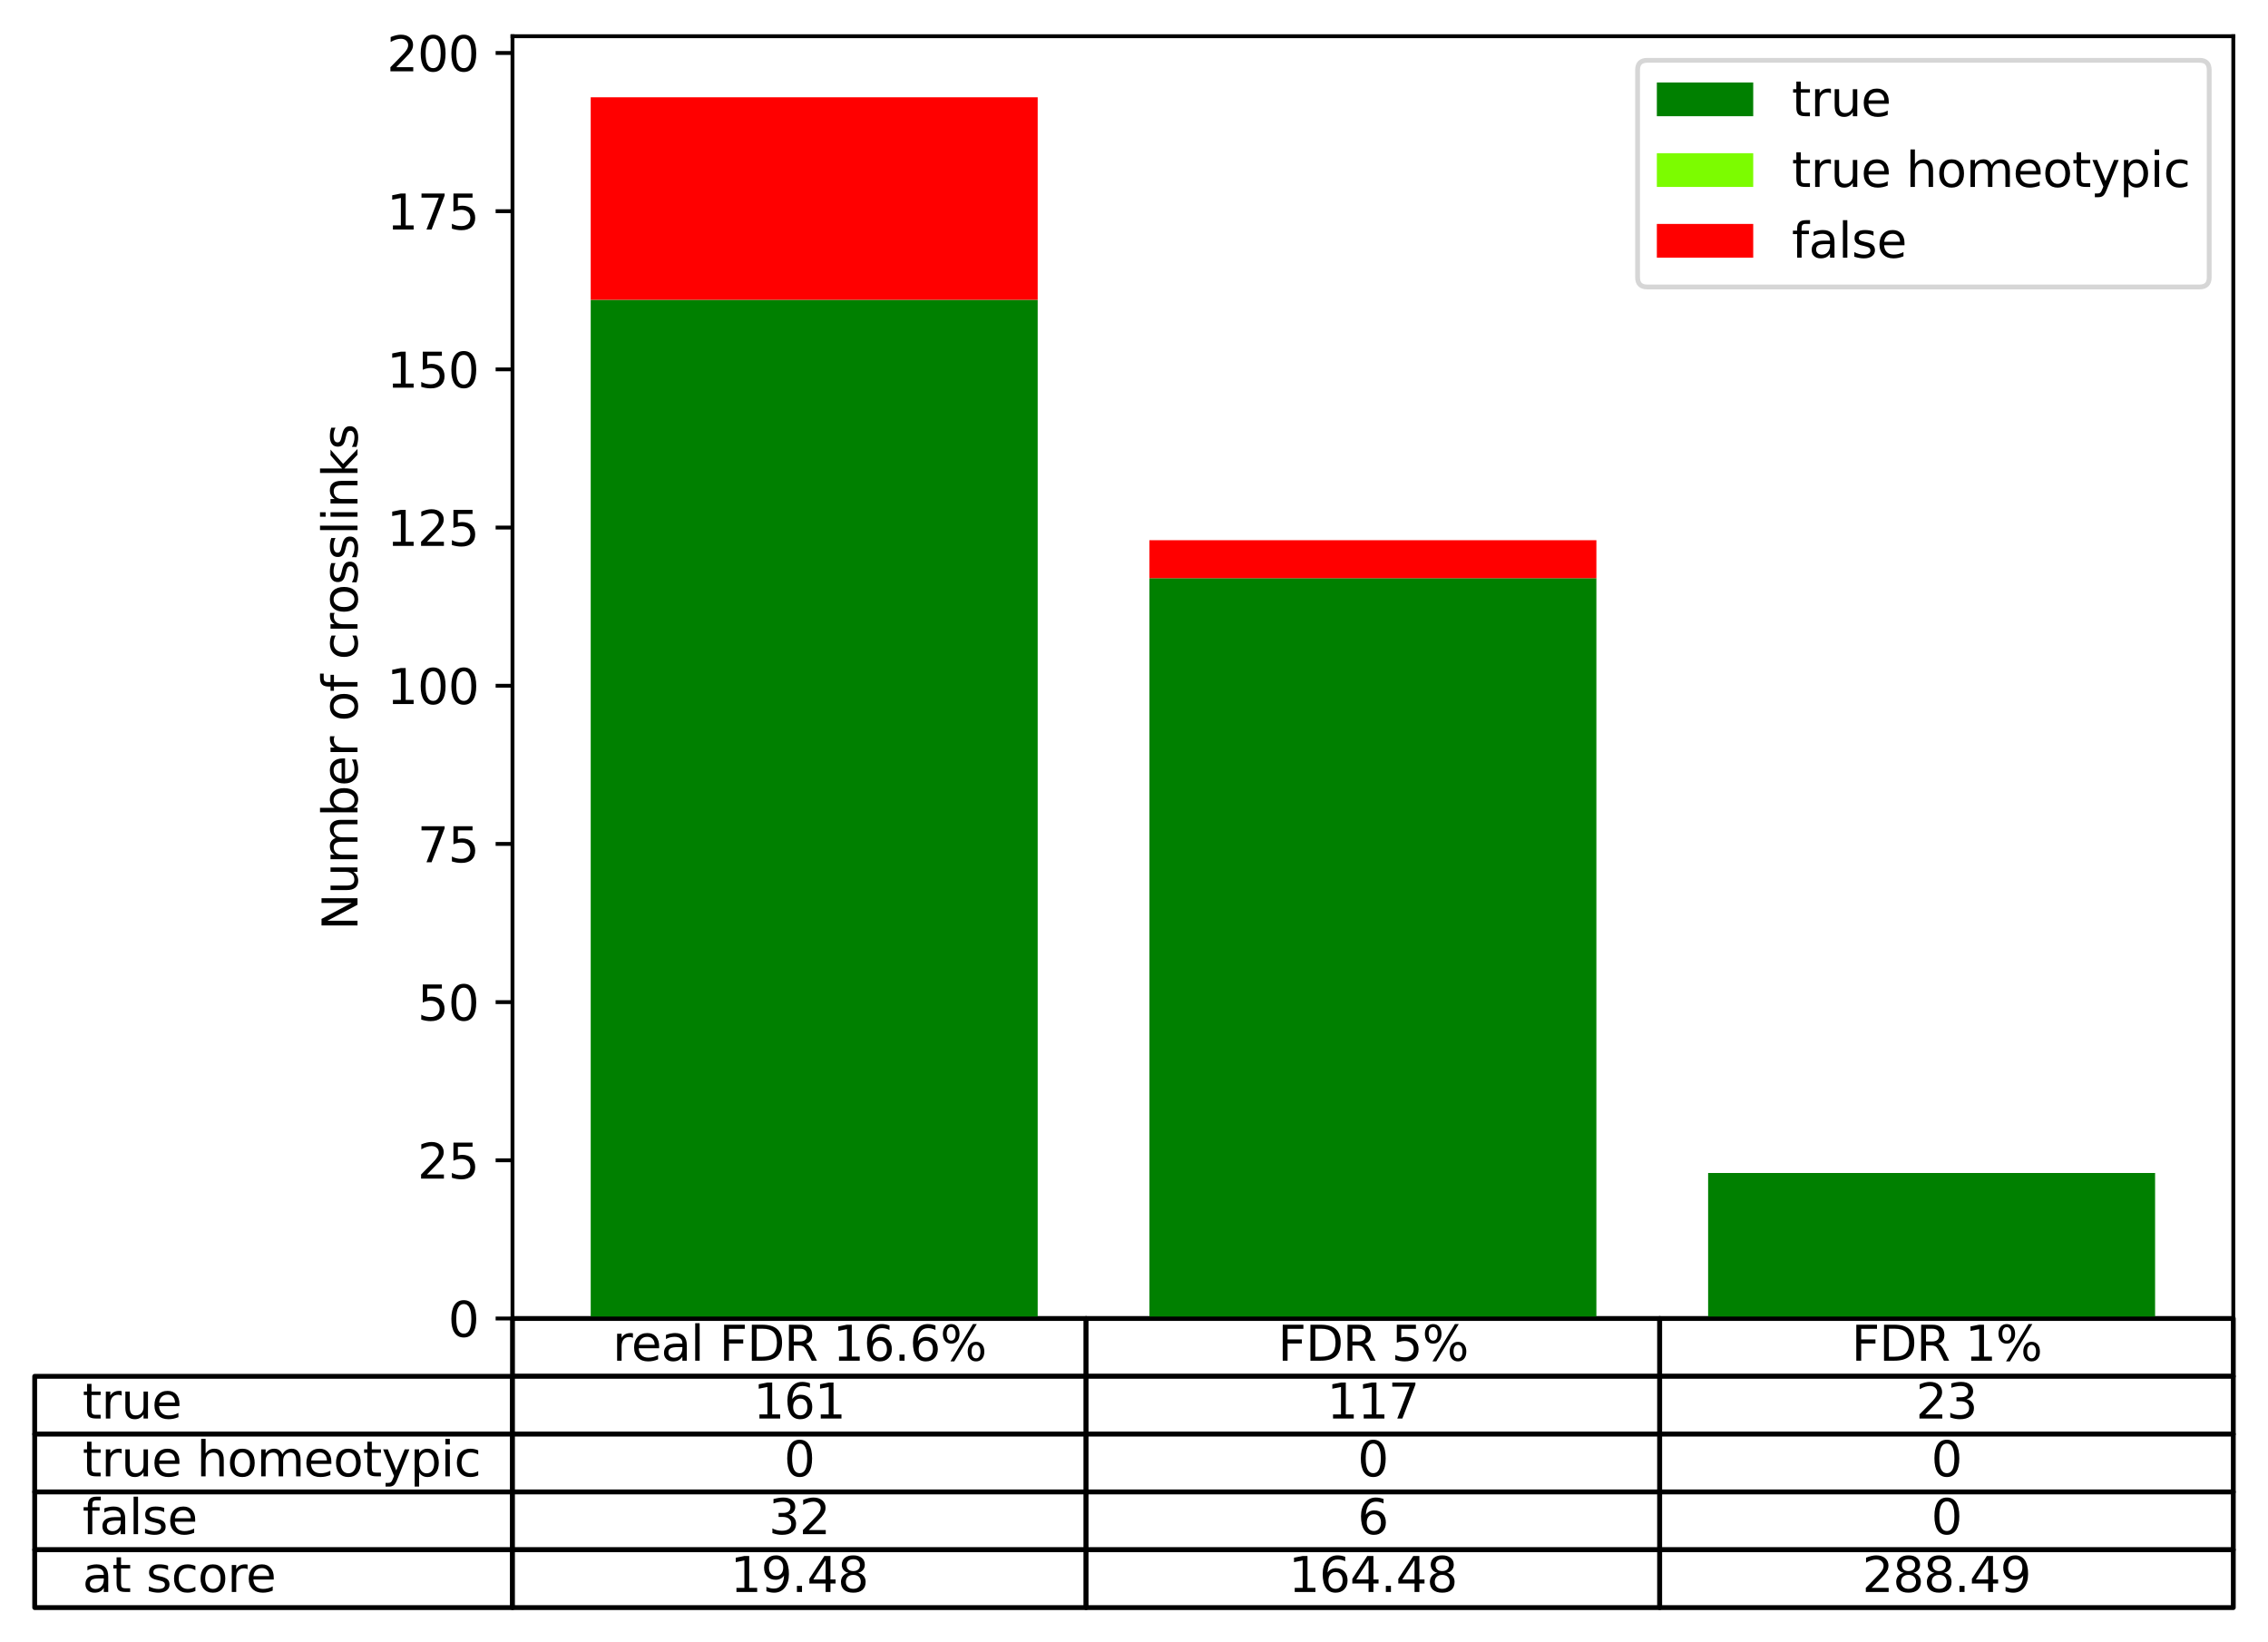 <?xml version="1.0" encoding="utf-8" standalone="no"?>
<!DOCTYPE svg PUBLIC "-//W3C//DTD SVG 1.1//EN"
  "http://www.w3.org/Graphics/SVG/1.1/DTD/svg11.dtd">
<svg xmlns:xlink="http://www.w3.org/1999/xlink" width="470.679pt" height="340.831pt" viewBox="0 0 470.679 340.831" xmlns="http://www.w3.org/2000/svg" version="1.1">
 <defs>
  <style type="text/css">*{stroke-linejoin: round; stroke-linecap: butt}</style>
 </defs>
 <g id="figure_1">
  <g id="patch_1">
   <path d="M 0 340.831 
L 470.679 340.831 
L 470.679 0 
L 0 0 
z
" style="fill: #ffffff"/>
  </g>
  <g id="axes_1">
   <g id="patch_2">
    <path d="M 106.359 273.631 
L 463.479 273.631 
L 463.479 7.519 
L 106.359 7.519 
z
" style="fill: #ffffff"/>
   </g>
   <g id="table_1">
    <g id="patch_3">
     <path d="M 106.359 285.631 
L 225.399 285.631 
L 225.399 273.631 
L 106.359 273.631 
z
" style="fill: #ffffff; stroke: #000000; stroke-linejoin: miter"/>
    </g>
    <g id="text_1">
     <!-- real FDR 16.6% -->
     <g transform="translate(127.145 282.391)scale(0.1 -0.1)">
      <defs>
       <path id="DejaVuSans-72" d="M 2631 2963 
Q 2534 3019 2420 3045 
Q 2306 3072 2169 3072 
Q 1681 3072 1420 2755 
Q 1159 2438 1159 1844 
L 1159 0 
L 581 0 
L 581 3500 
L 1159 3500 
L 1159 2956 
Q 1341 3275 1631 3429 
Q 1922 3584 2338 3584 
Q 2397 3584 2469 3576 
Q 2541 3569 2628 3553 
L 2631 2963 
z
" transform="scale(0.016)"/>
       <path id="DejaVuSans-65" d="M 3597 1894 
L 3597 1613 
L 953 1613 
Q 991 1019 1311 708 
Q 1631 397 2203 397 
Q 2534 397 2845 478 
Q 3156 559 3463 722 
L 3463 178 
Q 3153 47 2828 -22 
Q 2503 -91 2169 -91 
Q 1331 -91 842 396 
Q 353 884 353 1716 
Q 353 2575 817 3079 
Q 1281 3584 2069 3584 
Q 2775 3584 3186 3129 
Q 3597 2675 3597 1894 
z
M 3022 2063 
Q 3016 2534 2758 2815 
Q 2500 3097 2075 3097 
Q 1594 3097 1305 2825 
Q 1016 2553 972 2059 
L 3022 2063 
z
" transform="scale(0.016)"/>
       <path id="DejaVuSans-61" d="M 2194 1759 
Q 1497 1759 1228 1600 
Q 959 1441 959 1056 
Q 959 750 1161 570 
Q 1363 391 1709 391 
Q 2188 391 2477 730 
Q 2766 1069 2766 1631 
L 2766 1759 
L 2194 1759 
z
M 3341 1997 
L 3341 0 
L 2766 0 
L 2766 531 
Q 2569 213 2275 61 
Q 1981 -91 1556 -91 
Q 1019 -91 701 211 
Q 384 513 384 1019 
Q 384 1609 779 1909 
Q 1175 2209 1959 2209 
L 2766 2209 
L 2766 2266 
Q 2766 2663 2505 2880 
Q 2244 3097 1772 3097 
Q 1472 3097 1187 3025 
Q 903 2953 641 2809 
L 641 3341 
Q 956 3463 1253 3523 
Q 1550 3584 1831 3584 
Q 2591 3584 2966 3190 
Q 3341 2797 3341 1997 
z
" transform="scale(0.016)"/>
       <path id="DejaVuSans-6c" d="M 603 4863 
L 1178 4863 
L 1178 0 
L 603 0 
L 603 4863 
z
" transform="scale(0.016)"/>
       <path id="DejaVuSans-20" transform="scale(0.016)"/>
       <path id="DejaVuSans-46" d="M 628 4666 
L 3309 4666 
L 3309 4134 
L 1259 4134 
L 1259 2759 
L 3109 2759 
L 3109 2228 
L 1259 2228 
L 1259 0 
L 628 0 
L 628 4666 
z
" transform="scale(0.016)"/>
       <path id="DejaVuSans-44" d="M 1259 4147 
L 1259 519 
L 2022 519 
Q 2988 519 3436 956 
Q 3884 1394 3884 2338 
Q 3884 3275 3436 3711 
Q 2988 4147 2022 4147 
L 1259 4147 
z
M 628 4666 
L 1925 4666 
Q 3281 4666 3915 4102 
Q 4550 3538 4550 2338 
Q 4550 1131 3912 565 
Q 3275 0 1925 0 
L 628 0 
L 628 4666 
z
" transform="scale(0.016)"/>
       <path id="DejaVuSans-52" d="M 2841 2188 
Q 3044 2119 3236 1894 
Q 3428 1669 3622 1275 
L 4263 0 
L 3584 0 
L 2988 1197 
Q 2756 1666 2539 1819 
Q 2322 1972 1947 1972 
L 1259 1972 
L 1259 0 
L 628 0 
L 628 4666 
L 2053 4666 
Q 2853 4666 3247 4331 
Q 3641 3997 3641 3322 
Q 3641 2881 3436 2590 
Q 3231 2300 2841 2188 
z
M 1259 4147 
L 1259 2491 
L 2053 2491 
Q 2509 2491 2742 2702 
Q 2975 2913 2975 3322 
Q 2975 3731 2742 3939 
Q 2509 4147 2053 4147 
L 1259 4147 
z
" transform="scale(0.016)"/>
       <path id="DejaVuSans-31" d="M 794 531 
L 1825 531 
L 1825 4091 
L 703 3866 
L 703 4441 
L 1819 4666 
L 2450 4666 
L 2450 531 
L 3481 531 
L 3481 0 
L 794 0 
L 794 531 
z
" transform="scale(0.016)"/>
       <path id="DejaVuSans-36" d="M 2113 2584 
Q 1688 2584 1439 2293 
Q 1191 2003 1191 1497 
Q 1191 994 1439 701 
Q 1688 409 2113 409 
Q 2538 409 2786 701 
Q 3034 994 3034 1497 
Q 3034 2003 2786 2293 
Q 2538 2584 2113 2584 
z
M 3366 4563 
L 3366 3988 
Q 3128 4100 2886 4159 
Q 2644 4219 2406 4219 
Q 1781 4219 1451 3797 
Q 1122 3375 1075 2522 
Q 1259 2794 1537 2939 
Q 1816 3084 2150 3084 
Q 2853 3084 3261 2657 
Q 3669 2231 3669 1497 
Q 3669 778 3244 343 
Q 2819 -91 2113 -91 
Q 1303 -91 875 529 
Q 447 1150 447 2328 
Q 447 3434 972 4092 
Q 1497 4750 2381 4750 
Q 2619 4750 2861 4703 
Q 3103 4656 3366 4563 
z
" transform="scale(0.016)"/>
       <path id="DejaVuSans-2e" d="M 684 794 
L 1344 794 
L 1344 0 
L 684 0 
L 684 794 
z
" transform="scale(0.016)"/>
       <path id="DejaVuSans-25" d="M 4653 2053 
Q 4381 2053 4226 1822 
Q 4072 1591 4072 1178 
Q 4072 772 4226 539 
Q 4381 306 4653 306 
Q 4919 306 5073 539 
Q 5228 772 5228 1178 
Q 5228 1588 5073 1820 
Q 4919 2053 4653 2053 
z
M 4653 2450 
Q 5147 2450 5437 2106 
Q 5728 1763 5728 1178 
Q 5728 594 5436 251 
Q 5144 -91 4653 -91 
Q 4153 -91 3862 251 
Q 3572 594 3572 1178 
Q 3572 1766 3864 2108 
Q 4156 2450 4653 2450 
z
M 1428 4353 
Q 1159 4353 1004 4120 
Q 850 3888 850 3481 
Q 850 3069 1003 2837 
Q 1156 2606 1428 2606 
Q 1700 2606 1854 2837 
Q 2009 3069 2009 3481 
Q 2009 3884 1853 4118 
Q 1697 4353 1428 4353 
z
M 4250 4750 
L 4750 4750 
L 1831 -91 
L 1331 -91 
L 4250 4750 
z
M 1428 4750 
Q 1922 4750 2215 4408 
Q 2509 4066 2509 3481 
Q 2509 2891 2217 2550 
Q 1925 2209 1428 2209 
Q 931 2209 642 2551 
Q 353 2894 353 3481 
Q 353 4063 643 4406 
Q 934 4750 1428 4750 
z
" transform="scale(0.016)"/>
      </defs>
      <use xlink:href="#DejaVuSans-72"/>
      <use xlink:href="#DejaVuSans-65" x="38.863"/>
      <use xlink:href="#DejaVuSans-61" x="100.387"/>
      <use xlink:href="#DejaVuSans-6c" x="161.666"/>
      <use xlink:href="#DejaVuSans-20" x="189.449"/>
      <use xlink:href="#DejaVuSans-46" x="221.236"/>
      <use xlink:href="#DejaVuSans-44" x="278.756"/>
      <use xlink:href="#DejaVuSans-52" x="355.758"/>
      <use xlink:href="#DejaVuSans-20" x="425.24"/>
      <use xlink:href="#DejaVuSans-31" x="457.027"/>
      <use xlink:href="#DejaVuSans-36" x="520.65"/>
      <use xlink:href="#DejaVuSans-2e" x="584.273"/>
      <use xlink:href="#DejaVuSans-36" x="616.061"/>
      <use xlink:href="#DejaVuSans-25" x="679.684"/>
     </g>
    </g>
    <g id="patch_4">
     <path d="M 225.399 285.631 
L 344.439 285.631 
L 344.439 273.631 
L 225.399 273.631 
z
" style="fill: #ffffff; stroke: #000000; stroke-linejoin: miter"/>
    </g>
    <g id="text_2">
     <!-- FDR 5% -->
     <g transform="translate(265.198 282.391)scale(0.1 -0.1)">
      <defs>
       <path id="DejaVuSans-35" d="M 691 4666 
L 3169 4666 
L 3169 4134 
L 1269 4134 
L 1269 2991 
Q 1406 3038 1543 3061 
Q 1681 3084 1819 3084 
Q 2600 3084 3056 2656 
Q 3513 2228 3513 1497 
Q 3513 744 3044 326 
Q 2575 -91 1722 -91 
Q 1428 -91 1123 -41 
Q 819 9 494 109 
L 494 744 
Q 775 591 1075 516 
Q 1375 441 1709 441 
Q 2250 441 2565 725 
Q 2881 1009 2881 1497 
Q 2881 1984 2565 2268 
Q 2250 2553 1709 2553 
Q 1456 2553 1204 2497 
Q 953 2441 691 2322 
L 691 4666 
z
" transform="scale(0.016)"/>
      </defs>
      <use xlink:href="#DejaVuSans-46"/>
      <use xlink:href="#DejaVuSans-44" x="57.52"/>
      <use xlink:href="#DejaVuSans-52" x="134.521"/>
      <use xlink:href="#DejaVuSans-20" x="204.004"/>
      <use xlink:href="#DejaVuSans-35" x="235.791"/>
      <use xlink:href="#DejaVuSans-25" x="299.414"/>
     </g>
    </g>
    <g id="patch_5">
     <path d="M 344.439 285.631 
L 463.479 285.631 
L 463.479 273.631 
L 344.439 273.631 
z
" style="fill: #ffffff; stroke: #000000; stroke-linejoin: miter"/>
    </g>
    <g id="text_3">
     <!-- FDR 1% -->
     <g transform="translate(384.238 282.391)scale(0.1 -0.1)">
      <use xlink:href="#DejaVuSans-46"/>
      <use xlink:href="#DejaVuSans-44" x="57.52"/>
      <use xlink:href="#DejaVuSans-52" x="134.521"/>
      <use xlink:href="#DejaVuSans-20" x="204.004"/>
      <use xlink:href="#DejaVuSans-31" x="235.791"/>
      <use xlink:href="#DejaVuSans-25" x="299.414"/>
     </g>
    </g>
    <g id="patch_6">
     <path d="M 7.2 297.631 
L 106.359 297.631 
L 106.359 285.631 
L 7.2 285.631 
z
" style="fill: #ffffff; stroke: #000000; stroke-linejoin: miter"/>
    </g>
    <g id="text_4">
     <!-- true -->
     <g transform="translate(17.116 294.391)scale(0.1 -0.1)">
      <defs>
       <path id="DejaVuSans-74" d="M 1172 4494 
L 1172 3500 
L 2356 3500 
L 2356 3053 
L 1172 3053 
L 1172 1153 
Q 1172 725 1289 603 
Q 1406 481 1766 481 
L 2356 481 
L 2356 0 
L 1766 0 
Q 1100 0 847 248 
Q 594 497 594 1153 
L 594 3053 
L 172 3053 
L 172 3500 
L 594 3500 
L 594 4494 
L 1172 4494 
z
" transform="scale(0.016)"/>
       <path id="DejaVuSans-75" d="M 544 1381 
L 544 3500 
L 1119 3500 
L 1119 1403 
Q 1119 906 1312 657 
Q 1506 409 1894 409 
Q 2359 409 2629 706 
Q 2900 1003 2900 1516 
L 2900 3500 
L 3475 3500 
L 3475 0 
L 2900 0 
L 2900 538 
Q 2691 219 2414 64 
Q 2138 -91 1772 -91 
Q 1169 -91 856 284 
Q 544 659 544 1381 
z
M 1991 3584 
L 1991 3584 
z
" transform="scale(0.016)"/>
      </defs>
      <use xlink:href="#DejaVuSans-74"/>
      <use xlink:href="#DejaVuSans-72" x="39.209"/>
      <use xlink:href="#DejaVuSans-75" x="80.322"/>
      <use xlink:href="#DejaVuSans-65" x="143.701"/>
     </g>
    </g>
    <g id="patch_7">
     <path d="M 106.359 297.631 
L 225.399 297.631 
L 225.399 285.631 
L 106.359 285.631 
z
" style="fill: #ffffff; stroke: #000000; stroke-linejoin: miter"/>
    </g>
    <g id="text_5">
     <!-- 161 -->
     <g transform="translate(156.336 294.391)scale(0.1 -0.1)">
      <use xlink:href="#DejaVuSans-31"/>
      <use xlink:href="#DejaVuSans-36" x="63.623"/>
      <use xlink:href="#DejaVuSans-31" x="127.246"/>
     </g>
    </g>
    <g id="patch_8">
     <path d="M 225.399 297.631 
L 344.439 297.631 
L 344.439 285.631 
L 225.399 285.631 
z
" style="fill: #ffffff; stroke: #000000; stroke-linejoin: miter"/>
    </g>
    <g id="text_6">
     <!-- 117 -->
     <g transform="translate(275.376 294.391)scale(0.1 -0.1)">
      <defs>
       <path id="DejaVuSans-37" d="M 525 4666 
L 3525 4666 
L 3525 4397 
L 1831 0 
L 1172 0 
L 2766 4134 
L 525 4134 
L 525 4666 
z
" transform="scale(0.016)"/>
      </defs>
      <use xlink:href="#DejaVuSans-31"/>
      <use xlink:href="#DejaVuSans-31" x="63.623"/>
      <use xlink:href="#DejaVuSans-37" x="127.246"/>
     </g>
    </g>
    <g id="patch_9">
     <path d="M 344.439 297.631 
L 463.479 297.631 
L 463.479 285.631 
L 344.439 285.631 
z
" style="fill: #ffffff; stroke: #000000; stroke-linejoin: miter"/>
    </g>
    <g id="text_7">
     <!-- 23 -->
     <g transform="translate(397.597 294.391)scale(0.1 -0.1)">
      <defs>
       <path id="DejaVuSans-32" d="M 1228 531 
L 3431 531 
L 3431 0 
L 469 0 
L 469 531 
Q 828 903 1448 1529 
Q 2069 2156 2228 2338 
Q 2531 2678 2651 2914 
Q 2772 3150 2772 3378 
Q 2772 3750 2511 3984 
Q 2250 4219 1831 4219 
Q 1534 4219 1204 4116 
Q 875 4013 500 3803 
L 500 4441 
Q 881 4594 1212 4672 
Q 1544 4750 1819 4750 
Q 2544 4750 2975 4387 
Q 3406 4025 3406 3419 
Q 3406 3131 3298 2873 
Q 3191 2616 2906 2266 
Q 2828 2175 2409 1742 
Q 1991 1309 1228 531 
z
" transform="scale(0.016)"/>
       <path id="DejaVuSans-33" d="M 2597 2516 
Q 3050 2419 3304 2112 
Q 3559 1806 3559 1356 
Q 3559 666 3084 287 
Q 2609 -91 1734 -91 
Q 1441 -91 1130 -33 
Q 819 25 488 141 
L 488 750 
Q 750 597 1062 519 
Q 1375 441 1716 441 
Q 2309 441 2620 675 
Q 2931 909 2931 1356 
Q 2931 1769 2642 2001 
Q 2353 2234 1838 2234 
L 1294 2234 
L 1294 2753 
L 1863 2753 
Q 2328 2753 2575 2939 
Q 2822 3125 2822 3475 
Q 2822 3834 2567 4026 
Q 2313 4219 1838 4219 
Q 1578 4219 1281 4162 
Q 984 4106 628 3988 
L 628 4550 
Q 988 4650 1302 4700 
Q 1616 4750 1894 4750 
Q 2613 4750 3031 4423 
Q 3450 4097 3450 3541 
Q 3450 3153 3228 2886 
Q 3006 2619 2597 2516 
z
" transform="scale(0.016)"/>
      </defs>
      <use xlink:href="#DejaVuSans-32"/>
      <use xlink:href="#DejaVuSans-33" x="63.623"/>
     </g>
    </g>
    <g id="patch_10">
     <path d="M 7.2 309.631 
L 106.359 309.631 
L 106.359 297.631 
L 7.2 297.631 
z
" style="fill: #ffffff; stroke: #000000; stroke-linejoin: miter"/>
    </g>
    <g id="text_8">
     <!-- true homeotypic -->
     <g transform="translate(17.116 306.391)scale(0.1 -0.1)">
      <defs>
       <path id="DejaVuSans-68" d="M 3513 2113 
L 3513 0 
L 2938 0 
L 2938 2094 
Q 2938 2591 2744 2837 
Q 2550 3084 2163 3084 
Q 1697 3084 1428 2787 
Q 1159 2491 1159 1978 
L 1159 0 
L 581 0 
L 581 4863 
L 1159 4863 
L 1159 2956 
Q 1366 3272 1645 3428 
Q 1925 3584 2291 3584 
Q 2894 3584 3203 3211 
Q 3513 2838 3513 2113 
z
" transform="scale(0.016)"/>
       <path id="DejaVuSans-6f" d="M 1959 3097 
Q 1497 3097 1228 2736 
Q 959 2375 959 1747 
Q 959 1119 1226 758 
Q 1494 397 1959 397 
Q 2419 397 2687 759 
Q 2956 1122 2956 1747 
Q 2956 2369 2687 2733 
Q 2419 3097 1959 3097 
z
M 1959 3584 
Q 2709 3584 3137 3096 
Q 3566 2609 3566 1747 
Q 3566 888 3137 398 
Q 2709 -91 1959 -91 
Q 1206 -91 779 398 
Q 353 888 353 1747 
Q 353 2609 779 3096 
Q 1206 3584 1959 3584 
z
" transform="scale(0.016)"/>
       <path id="DejaVuSans-6d" d="M 3328 2828 
Q 3544 3216 3844 3400 
Q 4144 3584 4550 3584 
Q 5097 3584 5394 3201 
Q 5691 2819 5691 2113 
L 5691 0 
L 5113 0 
L 5113 2094 
Q 5113 2597 4934 2840 
Q 4756 3084 4391 3084 
Q 3944 3084 3684 2787 
Q 3425 2491 3425 1978 
L 3425 0 
L 2847 0 
L 2847 2094 
Q 2847 2600 2669 2842 
Q 2491 3084 2119 3084 
Q 1678 3084 1418 2786 
Q 1159 2488 1159 1978 
L 1159 0 
L 581 0 
L 581 3500 
L 1159 3500 
L 1159 2956 
Q 1356 3278 1631 3431 
Q 1906 3584 2284 3584 
Q 2666 3584 2933 3390 
Q 3200 3197 3328 2828 
z
" transform="scale(0.016)"/>
       <path id="DejaVuSans-79" d="M 2059 -325 
Q 1816 -950 1584 -1140 
Q 1353 -1331 966 -1331 
L 506 -1331 
L 506 -850 
L 844 -850 
Q 1081 -850 1212 -737 
Q 1344 -625 1503 -206 
L 1606 56 
L 191 3500 
L 800 3500 
L 1894 763 
L 2988 3500 
L 3597 3500 
L 2059 -325 
z
" transform="scale(0.016)"/>
       <path id="DejaVuSans-70" d="M 1159 525 
L 1159 -1331 
L 581 -1331 
L 581 3500 
L 1159 3500 
L 1159 2969 
Q 1341 3281 1617 3432 
Q 1894 3584 2278 3584 
Q 2916 3584 3314 3078 
Q 3713 2572 3713 1747 
Q 3713 922 3314 415 
Q 2916 -91 2278 -91 
Q 1894 -91 1617 61 
Q 1341 213 1159 525 
z
M 3116 1747 
Q 3116 2381 2855 2742 
Q 2594 3103 2138 3103 
Q 1681 3103 1420 2742 
Q 1159 2381 1159 1747 
Q 1159 1113 1420 752 
Q 1681 391 2138 391 
Q 2594 391 2855 752 
Q 3116 1113 3116 1747 
z
" transform="scale(0.016)"/>
       <path id="DejaVuSans-69" d="M 603 3500 
L 1178 3500 
L 1178 0 
L 603 0 
L 603 3500 
z
M 603 4863 
L 1178 4863 
L 1178 4134 
L 603 4134 
L 603 4863 
z
" transform="scale(0.016)"/>
       <path id="DejaVuSans-63" d="M 3122 3366 
L 3122 2828 
Q 2878 2963 2633 3030 
Q 2388 3097 2138 3097 
Q 1578 3097 1268 2742 
Q 959 2388 959 1747 
Q 959 1106 1268 751 
Q 1578 397 2138 397 
Q 2388 397 2633 464 
Q 2878 531 3122 666 
L 3122 134 
Q 2881 22 2623 -34 
Q 2366 -91 2075 -91 
Q 1284 -91 818 406 
Q 353 903 353 1747 
Q 353 2603 823 3093 
Q 1294 3584 2113 3584 
Q 2378 3584 2631 3529 
Q 2884 3475 3122 3366 
z
" transform="scale(0.016)"/>
      </defs>
      <use xlink:href="#DejaVuSans-74"/>
      <use xlink:href="#DejaVuSans-72" x="39.209"/>
      <use xlink:href="#DejaVuSans-75" x="80.322"/>
      <use xlink:href="#DejaVuSans-65" x="143.701"/>
      <use xlink:href="#DejaVuSans-20" x="205.225"/>
      <use xlink:href="#DejaVuSans-68" x="237.012"/>
      <use xlink:href="#DejaVuSans-6f" x="300.391"/>
      <use xlink:href="#DejaVuSans-6d" x="361.572"/>
      <use xlink:href="#DejaVuSans-65" x="458.984"/>
      <use xlink:href="#DejaVuSans-6f" x="520.508"/>
      <use xlink:href="#DejaVuSans-74" x="581.689"/>
      <use xlink:href="#DejaVuSans-79" x="620.898"/>
      <use xlink:href="#DejaVuSans-70" x="680.078"/>
      <use xlink:href="#DejaVuSans-69" x="743.555"/>
      <use xlink:href="#DejaVuSans-63" x="771.338"/>
     </g>
    </g>
    <g id="patch_11">
     <path d="M 106.359 309.631 
L 225.399 309.631 
L 225.399 297.631 
L 106.359 297.631 
z
" style="fill: #ffffff; stroke: #000000; stroke-linejoin: miter"/>
    </g>
    <g id="text_9">
     <!-- 0 -->
     <g transform="translate(162.698 306.391)scale(0.1 -0.1)">
      <defs>
       <path id="DejaVuSans-30" d="M 2034 4250 
Q 1547 4250 1301 3770 
Q 1056 3291 1056 2328 
Q 1056 1369 1301 889 
Q 1547 409 2034 409 
Q 2525 409 2770 889 
Q 3016 1369 3016 2328 
Q 3016 3291 2770 3770 
Q 2525 4250 2034 4250 
z
M 2034 4750 
Q 2819 4750 3233 4129 
Q 3647 3509 3647 2328 
Q 3647 1150 3233 529 
Q 2819 -91 2034 -91 
Q 1250 -91 836 529 
Q 422 1150 422 2328 
Q 422 3509 836 4129 
Q 1250 4750 2034 4750 
z
" transform="scale(0.016)"/>
      </defs>
      <use xlink:href="#DejaVuSans-30"/>
     </g>
    </g>
    <g id="patch_12">
     <path d="M 225.399 309.631 
L 344.439 309.631 
L 344.439 297.631 
L 225.399 297.631 
z
" style="fill: #ffffff; stroke: #000000; stroke-linejoin: miter"/>
    </g>
    <g id="text_10">
     <!-- 0 -->
     <g transform="translate(281.738 306.391)scale(0.1 -0.1)">
      <use xlink:href="#DejaVuSans-30"/>
     </g>
    </g>
    <g id="patch_13">
     <path d="M 344.439 309.631 
L 463.479 309.631 
L 463.479 297.631 
L 344.439 297.631 
z
" style="fill: #ffffff; stroke: #000000; stroke-linejoin: miter"/>
    </g>
    <g id="text_11">
     <!-- 0 -->
     <g transform="translate(400.778 306.391)scale(0.1 -0.1)">
      <use xlink:href="#DejaVuSans-30"/>
     </g>
    </g>
    <g id="patch_14">
     <path d="M 7.2 321.631 
L 106.359 321.631 
L 106.359 309.631 
L 7.2 309.631 
z
" style="fill: #ffffff; stroke: #000000; stroke-linejoin: miter"/>
    </g>
    <g id="text_12">
     <!-- false -->
     <g transform="translate(17.116 318.391)scale(0.1 -0.1)">
      <defs>
       <path id="DejaVuSans-66" d="M 2375 4863 
L 2375 4384 
L 1825 4384 
Q 1516 4384 1395 4259 
Q 1275 4134 1275 3809 
L 1275 3500 
L 2222 3500 
L 2222 3053 
L 1275 3053 
L 1275 0 
L 697 0 
L 697 3053 
L 147 3053 
L 147 3500 
L 697 3500 
L 697 3744 
Q 697 4328 969 4595 
Q 1241 4863 1831 4863 
L 2375 4863 
z
" transform="scale(0.016)"/>
       <path id="DejaVuSans-73" d="M 2834 3397 
L 2834 2853 
Q 2591 2978 2328 3040 
Q 2066 3103 1784 3103 
Q 1356 3103 1142 2972 
Q 928 2841 928 2578 
Q 928 2378 1081 2264 
Q 1234 2150 1697 2047 
L 1894 2003 
Q 2506 1872 2764 1633 
Q 3022 1394 3022 966 
Q 3022 478 2636 193 
Q 2250 -91 1575 -91 
Q 1294 -91 989 -36 
Q 684 19 347 128 
L 347 722 
Q 666 556 975 473 
Q 1284 391 1588 391 
Q 1994 391 2212 530 
Q 2431 669 2431 922 
Q 2431 1156 2273 1281 
Q 2116 1406 1581 1522 
L 1381 1569 
Q 847 1681 609 1914 
Q 372 2147 372 2553 
Q 372 3047 722 3315 
Q 1072 3584 1716 3584 
Q 2034 3584 2315 3537 
Q 2597 3491 2834 3397 
z
" transform="scale(0.016)"/>
      </defs>
      <use xlink:href="#DejaVuSans-66"/>
      <use xlink:href="#DejaVuSans-61" x="35.205"/>
      <use xlink:href="#DejaVuSans-6c" x="96.484"/>
      <use xlink:href="#DejaVuSans-73" x="124.268"/>
      <use xlink:href="#DejaVuSans-65" x="176.367"/>
     </g>
    </g>
    <g id="patch_15">
     <path d="M 106.359 321.631 
L 225.399 321.631 
L 225.399 309.631 
L 106.359 309.631 
z
" style="fill: #ffffff; stroke: #000000; stroke-linejoin: miter"/>
    </g>
    <g id="text_13">
     <!-- 32 -->
     <g transform="translate(159.517 318.391)scale(0.1 -0.1)">
      <use xlink:href="#DejaVuSans-33"/>
      <use xlink:href="#DejaVuSans-32" x="63.623"/>
     </g>
    </g>
    <g id="patch_16">
     <path d="M 225.399 321.631 
L 344.439 321.631 
L 344.439 309.631 
L 225.399 309.631 
z
" style="fill: #ffffff; stroke: #000000; stroke-linejoin: miter"/>
    </g>
    <g id="text_14">
     <!-- 6 -->
     <g transform="translate(281.738 318.391)scale(0.1 -0.1)">
      <use xlink:href="#DejaVuSans-36"/>
     </g>
    </g>
    <g id="patch_17">
     <path d="M 344.439 321.631 
L 463.479 321.631 
L 463.479 309.631 
L 344.439 309.631 
z
" style="fill: #ffffff; stroke: #000000; stroke-linejoin: miter"/>
    </g>
    <g id="text_15">
     <!-- 0 -->
     <g transform="translate(400.778 318.391)scale(0.1 -0.1)">
      <use xlink:href="#DejaVuSans-30"/>
     </g>
    </g>
    <g id="patch_18">
     <path d="M 7.2 333.631 
L 106.359 333.631 
L 106.359 321.631 
L 7.2 321.631 
z
" style="fill: #ffffff; stroke: #000000; stroke-linejoin: miter"/>
    </g>
    <g id="text_16">
     <!-- at score -->
     <g transform="translate(17.116 330.391)scale(0.1 -0.1)">
      <use xlink:href="#DejaVuSans-61"/>
      <use xlink:href="#DejaVuSans-74" x="61.279"/>
      <use xlink:href="#DejaVuSans-20" x="100.488"/>
      <use xlink:href="#DejaVuSans-73" x="132.275"/>
      <use xlink:href="#DejaVuSans-63" x="184.375"/>
      <use xlink:href="#DejaVuSans-6f" x="239.355"/>
      <use xlink:href="#DejaVuSans-72" x="300.537"/>
      <use xlink:href="#DejaVuSans-65" x="339.4"/>
     </g>
    </g>
    <g id="patch_19">
     <path d="M 106.359 333.631 
L 225.399 333.631 
L 225.399 321.631 
L 106.359 321.631 
z
" style="fill: #ffffff; stroke: #000000; stroke-linejoin: miter"/>
    </g>
    <g id="text_17">
     <!-- 19.48 -->
     <g transform="translate(151.565 330.391)scale(0.1 -0.1)">
      <defs>
       <path id="DejaVuSans-39" d="M 703 97 
L 703 672 
Q 941 559 1184 500 
Q 1428 441 1663 441 
Q 2288 441 2617 861 
Q 2947 1281 2994 2138 
Q 2813 1869 2534 1725 
Q 2256 1581 1919 1581 
Q 1219 1581 811 2004 
Q 403 2428 403 3163 
Q 403 3881 828 4315 
Q 1253 4750 1959 4750 
Q 2769 4750 3195 4129 
Q 3622 3509 3622 2328 
Q 3622 1225 3098 567 
Q 2575 -91 1691 -91 
Q 1453 -91 1209 -44 
Q 966 3 703 97 
z
M 1959 2075 
Q 2384 2075 2632 2365 
Q 2881 2656 2881 3163 
Q 2881 3666 2632 3958 
Q 2384 4250 1959 4250 
Q 1534 4250 1286 3958 
Q 1038 3666 1038 3163 
Q 1038 2656 1286 2365 
Q 1534 2075 1959 2075 
z
" transform="scale(0.016)"/>
       <path id="DejaVuSans-34" d="M 2419 4116 
L 825 1625 
L 2419 1625 
L 2419 4116 
z
M 2253 4666 
L 3047 4666 
L 3047 1625 
L 3713 1625 
L 3713 1100 
L 3047 1100 
L 3047 0 
L 2419 0 
L 2419 1100 
L 313 1100 
L 313 1709 
L 2253 4666 
z
" transform="scale(0.016)"/>
       <path id="DejaVuSans-38" d="M 2034 2216 
Q 1584 2216 1326 1975 
Q 1069 1734 1069 1313 
Q 1069 891 1326 650 
Q 1584 409 2034 409 
Q 2484 409 2743 651 
Q 3003 894 3003 1313 
Q 3003 1734 2745 1975 
Q 2488 2216 2034 2216 
z
M 1403 2484 
Q 997 2584 770 2862 
Q 544 3141 544 3541 
Q 544 4100 942 4425 
Q 1341 4750 2034 4750 
Q 2731 4750 3128 4425 
Q 3525 4100 3525 3541 
Q 3525 3141 3298 2862 
Q 3072 2584 2669 2484 
Q 3125 2378 3379 2068 
Q 3634 1759 3634 1313 
Q 3634 634 3220 271 
Q 2806 -91 2034 -91 
Q 1263 -91 848 271 
Q 434 634 434 1313 
Q 434 1759 690 2068 
Q 947 2378 1403 2484 
z
M 1172 3481 
Q 1172 3119 1398 2916 
Q 1625 2713 2034 2713 
Q 2441 2713 2670 2916 
Q 2900 3119 2900 3481 
Q 2900 3844 2670 4047 
Q 2441 4250 2034 4250 
Q 1625 4250 1398 4047 
Q 1172 3844 1172 3481 
z
" transform="scale(0.016)"/>
      </defs>
      <use xlink:href="#DejaVuSans-31"/>
      <use xlink:href="#DejaVuSans-39" x="63.623"/>
      <use xlink:href="#DejaVuSans-2e" x="127.246"/>
      <use xlink:href="#DejaVuSans-34" x="159.033"/>
      <use xlink:href="#DejaVuSans-38" x="222.656"/>
     </g>
    </g>
    <g id="patch_20">
     <path d="M 225.399 333.631 
L 344.439 333.631 
L 344.439 321.631 
L 225.399 321.631 
z
" style="fill: #ffffff; stroke: #000000; stroke-linejoin: miter"/>
    </g>
    <g id="text_18">
     <!-- 164.48 -->
     <g transform="translate(267.424 330.391)scale(0.1 -0.1)">
      <use xlink:href="#DejaVuSans-31"/>
      <use xlink:href="#DejaVuSans-36" x="63.623"/>
      <use xlink:href="#DejaVuSans-34" x="127.246"/>
      <use xlink:href="#DejaVuSans-2e" x="190.869"/>
      <use xlink:href="#DejaVuSans-34" x="222.656"/>
      <use xlink:href="#DejaVuSans-38" x="286.279"/>
     </g>
    </g>
    <g id="patch_21">
     <path d="M 344.439 333.631 
L 463.479 333.631 
L 463.479 321.631 
L 344.439 321.631 
z
" style="fill: #ffffff; stroke: #000000; stroke-linejoin: miter"/>
    </g>
    <g id="text_19">
     <!-- 288.49 -->
     <g transform="translate(386.464 330.391)scale(0.1 -0.1)">
      <use xlink:href="#DejaVuSans-32"/>
      <use xlink:href="#DejaVuSans-38" x="63.623"/>
      <use xlink:href="#DejaVuSans-38" x="127.246"/>
      <use xlink:href="#DejaVuSans-2e" x="190.869"/>
      <use xlink:href="#DejaVuSans-34" x="222.656"/>
      <use xlink:href="#DejaVuSans-39" x="286.279"/>
     </g>
    </g>
   </g>
   <g id="patch_22">
    <path d="M 122.592 273.631 
L 215.351 273.631 
L 215.351 62.212 
L 122.592 62.212 
z
" clip-path="url(#p0931a13f6b)" style="fill: #008000"/>
   </g>
   <g id="patch_23">
    <path d="M 238.54 273.631 
L 331.299 273.631 
L 331.299 119.992 
L 238.54 119.992 
z
" clip-path="url(#p0931a13f6b)" style="fill: #008000"/>
   </g>
   <g id="patch_24">
    <path d="M 354.488 273.631 
L 447.247 273.631 
L 447.247 243.429 
L 354.488 243.429 
z
" clip-path="url(#p0931a13f6b)" style="fill: #008000"/>
   </g>
   <g id="patch_25">
    <path d="M 122.592 62.212 
L 215.351 62.212 
L 215.351 62.212 
L 122.592 62.212 
z
" clip-path="url(#p0931a13f6b)" style="fill: #7cfc00"/>
   </g>
   <g id="patch_26">
    <path d="M 238.54 119.992 
L 331.299 119.992 
L 331.299 119.992 
L 238.54 119.992 
z
" clip-path="url(#p0931a13f6b)" style="fill: #7cfc00"/>
   </g>
   <g id="patch_27">
    <path d="M 354.488 243.429 
L 447.247 243.429 
L 447.247 243.429 
L 354.488 243.429 
z
" clip-path="url(#p0931a13f6b)" style="fill: #7cfc00"/>
   </g>
   <g id="patch_28">
    <path d="M 122.592 62.212 
L 215.351 62.212 
L 215.351 20.191 
L 122.592 20.191 
z
" clip-path="url(#p0931a13f6b)" style="fill: #ff0000"/>
   </g>
   <g id="patch_29">
    <path d="M 238.54 119.992 
L 331.299 119.992 
L 331.299 112.113 
L 238.54 112.113 
z
" clip-path="url(#p0931a13f6b)" style="fill: #ff0000"/>
   </g>
   <g id="patch_30">
    <path d="M 354.488 243.429 
L 447.247 243.429 
L 447.247 243.429 
L 354.488 243.429 
z
" clip-path="url(#p0931a13f6b)" style="fill: #ff0000"/>
   </g>
   <g id="matplotlib.axis_1">
    <g id="xtick_1"/>
    <g id="xtick_2"/>
    <g id="xtick_3"/>
   </g>
   <g id="matplotlib.axis_2">
    <g id="ytick_1">
     <g id="line2d_1">
      <defs>
       <path id="med5b94aaf3" d="M 0 0 
L -3.5 0 
" style="stroke: #000000; stroke-width: 0.8"/>
      </defs>
      <g>
       <use xlink:href="#med5b94aaf3" x="106.359" y="273.631" style="stroke: #000000; stroke-width: 0.8"/>
      </g>
     </g>
     <g id="text_20">
      <!-- 0 -->
      <g transform="translate(92.997 277.431)scale(0.1 -0.1)">
       <use xlink:href="#DejaVuSans-30"/>
      </g>
     </g>
    </g>
    <g id="ytick_2">
     <g id="line2d_2">
      <g>
       <use xlink:href="#med5b94aaf3" x="106.359" y="240.802" style="stroke: #000000; stroke-width: 0.8"/>
      </g>
     </g>
     <g id="text_21">
      <!-- 25 -->
      <g transform="translate(86.634 244.602)scale(0.1 -0.1)">
       <use xlink:href="#DejaVuSans-32"/>
       <use xlink:href="#DejaVuSans-35" x="63.623"/>
      </g>
     </g>
    </g>
    <g id="ytick_3">
     <g id="line2d_3">
      <g>
       <use xlink:href="#med5b94aaf3" x="106.359" y="207.973" style="stroke: #000000; stroke-width: 0.8"/>
      </g>
     </g>
     <g id="text_22">
      <!-- 50 -->
      <g transform="translate(86.634 211.773)scale(0.1 -0.1)">
       <use xlink:href="#DejaVuSans-35"/>
       <use xlink:href="#DejaVuSans-30" x="63.623"/>
      </g>
     </g>
    </g>
    <g id="ytick_4">
     <g id="line2d_4">
      <g>
       <use xlink:href="#med5b94aaf3" x="106.359" y="175.144" style="stroke: #000000; stroke-width: 0.8"/>
      </g>
     </g>
     <g id="text_23">
      <!-- 75 -->
      <g transform="translate(86.634 178.944)scale(0.1 -0.1)">
       <use xlink:href="#DejaVuSans-37"/>
       <use xlink:href="#DejaVuSans-35" x="63.623"/>
      </g>
     </g>
    </g>
    <g id="ytick_5">
     <g id="line2d_5">
      <g>
       <use xlink:href="#med5b94aaf3" x="106.359" y="142.315" style="stroke: #000000; stroke-width: 0.8"/>
      </g>
     </g>
     <g id="text_24">
      <!-- 100 -->
      <g transform="translate(80.272 146.114)scale(0.1 -0.1)">
       <use xlink:href="#DejaVuSans-31"/>
       <use xlink:href="#DejaVuSans-30" x="63.623"/>
       <use xlink:href="#DejaVuSans-30" x="127.246"/>
      </g>
     </g>
    </g>
    <g id="ytick_6">
     <g id="line2d_6">
      <g>
       <use xlink:href="#med5b94aaf3" x="106.359" y="109.486" style="stroke: #000000; stroke-width: 0.8"/>
      </g>
     </g>
     <g id="text_25">
      <!-- 125 -->
      <g transform="translate(80.272 113.285)scale(0.1 -0.1)">
       <use xlink:href="#DejaVuSans-31"/>
       <use xlink:href="#DejaVuSans-32" x="63.623"/>
       <use xlink:href="#DejaVuSans-35" x="127.246"/>
      </g>
     </g>
    </g>
    <g id="ytick_7">
     <g id="line2d_7">
      <g>
       <use xlink:href="#med5b94aaf3" x="106.359" y="76.657" style="stroke: #000000; stroke-width: 0.8"/>
      </g>
     </g>
     <g id="text_26">
      <!-- 150 -->
      <g transform="translate(80.272 80.456)scale(0.1 -0.1)">
       <use xlink:href="#DejaVuSans-31"/>
       <use xlink:href="#DejaVuSans-35" x="63.623"/>
       <use xlink:href="#DejaVuSans-30" x="127.246"/>
      </g>
     </g>
    </g>
    <g id="ytick_8">
     <g id="line2d_8">
      <g>
       <use xlink:href="#med5b94aaf3" x="106.359" y="43.828" style="stroke: #000000; stroke-width: 0.8"/>
      </g>
     </g>
     <g id="text_27">
      <!-- 175 -->
      <g transform="translate(80.272 47.627)scale(0.1 -0.1)">
       <use xlink:href="#DejaVuSans-31"/>
       <use xlink:href="#DejaVuSans-37" x="63.623"/>
       <use xlink:href="#DejaVuSans-35" x="127.246"/>
      </g>
     </g>
    </g>
    <g id="ytick_9">
     <g id="line2d_9">
      <g>
       <use xlink:href="#med5b94aaf3" x="106.359" y="10.999" style="stroke: #000000; stroke-width: 0.8"/>
      </g>
     </g>
     <g id="text_28">
      <!-- 200 -->
      <g transform="translate(80.272 14.798)scale(0.1 -0.1)">
       <use xlink:href="#DejaVuSans-32"/>
       <use xlink:href="#DejaVuSans-30" x="63.623"/>
       <use xlink:href="#DejaVuSans-30" x="127.246"/>
      </g>
     </g>
    </g>
    <g id="text_29">
     <!-- Number of crosslinks -->
     <g transform="translate(74.192 193.067)rotate(-90)scale(0.1 -0.1)">
      <defs>
       <path id="DejaVuSans-4e" d="M 628 4666 
L 1478 4666 
L 3547 763 
L 3547 4666 
L 4159 4666 
L 4159 0 
L 3309 0 
L 1241 3903 
L 1241 0 
L 628 0 
L 628 4666 
z
" transform="scale(0.016)"/>
       <path id="DejaVuSans-62" d="M 3116 1747 
Q 3116 2381 2855 2742 
Q 2594 3103 2138 3103 
Q 1681 3103 1420 2742 
Q 1159 2381 1159 1747 
Q 1159 1113 1420 752 
Q 1681 391 2138 391 
Q 2594 391 2855 752 
Q 3116 1113 3116 1747 
z
M 1159 2969 
Q 1341 3281 1617 3432 
Q 1894 3584 2278 3584 
Q 2916 3584 3314 3078 
Q 3713 2572 3713 1747 
Q 3713 922 3314 415 
Q 2916 -91 2278 -91 
Q 1894 -91 1617 61 
Q 1341 213 1159 525 
L 1159 0 
L 581 0 
L 581 4863 
L 1159 4863 
L 1159 2969 
z
" transform="scale(0.016)"/>
       <path id="DejaVuSans-6e" d="M 3513 2113 
L 3513 0 
L 2938 0 
L 2938 2094 
Q 2938 2591 2744 2837 
Q 2550 3084 2163 3084 
Q 1697 3084 1428 2787 
Q 1159 2491 1159 1978 
L 1159 0 
L 581 0 
L 581 3500 
L 1159 3500 
L 1159 2956 
Q 1366 3272 1645 3428 
Q 1925 3584 2291 3584 
Q 2894 3584 3203 3211 
Q 3513 2838 3513 2113 
z
" transform="scale(0.016)"/>
       <path id="DejaVuSans-6b" d="M 581 4863 
L 1159 4863 
L 1159 1991 
L 2875 3500 
L 3609 3500 
L 1753 1863 
L 3688 0 
L 2938 0 
L 1159 1709 
L 1159 0 
L 581 0 
L 581 4863 
z
" transform="scale(0.016)"/>
      </defs>
      <use xlink:href="#DejaVuSans-4e"/>
      <use xlink:href="#DejaVuSans-75" x="74.805"/>
      <use xlink:href="#DejaVuSans-6d" x="138.184"/>
      <use xlink:href="#DejaVuSans-62" x="235.596"/>
      <use xlink:href="#DejaVuSans-65" x="299.072"/>
      <use xlink:href="#DejaVuSans-72" x="360.596"/>
      <use xlink:href="#DejaVuSans-20" x="401.709"/>
      <use xlink:href="#DejaVuSans-6f" x="433.496"/>
      <use xlink:href="#DejaVuSans-66" x="494.678"/>
      <use xlink:href="#DejaVuSans-20" x="529.883"/>
      <use xlink:href="#DejaVuSans-63" x="561.67"/>
      <use xlink:href="#DejaVuSans-72" x="616.65"/>
      <use xlink:href="#DejaVuSans-6f" x="655.514"/>
      <use xlink:href="#DejaVuSans-73" x="716.695"/>
      <use xlink:href="#DejaVuSans-73" x="768.795"/>
      <use xlink:href="#DejaVuSans-6c" x="820.895"/>
      <use xlink:href="#DejaVuSans-69" x="848.678"/>
      <use xlink:href="#DejaVuSans-6e" x="876.461"/>
      <use xlink:href="#DejaVuSans-6b" x="939.84"/>
      <use xlink:href="#DejaVuSans-73" x="997.75"/>
     </g>
    </g>
   </g>
   <g id="patch_31">
    <path d="M 106.359 273.631 
L 106.359 7.519 
" style="fill: none; stroke: #000000; stroke-width: 0.8; stroke-linejoin: miter; stroke-linecap: square"/>
   </g>
   <g id="patch_32">
    <path d="M 463.479 273.631 
L 463.479 7.519 
" style="fill: none; stroke: #000000; stroke-width: 0.8; stroke-linejoin: miter; stroke-linecap: square"/>
   </g>
   <g id="patch_33">
    <path d="M 106.359 273.631 
L 463.479 273.631 
" style="fill: none; stroke: #000000; stroke-width: 0.8; stroke-linejoin: miter; stroke-linecap: square"/>
   </g>
   <g id="patch_34">
    <path d="M 106.359 7.519 
L 463.479 7.519 
" style="fill: none; stroke: #000000; stroke-width: 0.8; stroke-linejoin: miter; stroke-linecap: square"/>
   </g>
   <g id="legend_1">
    <g id="patch_35">
     <path d="M 341.847 59.554 
L 456.479 59.554 
Q 458.479 59.554 458.479 57.554 
L 458.479 14.519 
Q 458.479 12.519 456.479 12.519 
L 341.847 12.519 
Q 339.847 12.519 339.847 14.519 
L 339.847 57.554 
Q 339.847 59.554 341.847 59.554 
z
" style="fill: #ffffff; opacity: 0.8; stroke: #cccccc; stroke-linejoin: miter"/>
    </g>
    <g id="patch_36">
     <path d="M 343.847 24.118 
L 363.847 24.118 
L 363.847 17.118 
L 343.847 17.118 
z
" style="fill: #008000"/>
    </g>
    <g id="text_30">
     <!-- true -->
     <g transform="translate(371.847 24.118)scale(0.1 -0.1)">
      <use xlink:href="#DejaVuSans-74"/>
      <use xlink:href="#DejaVuSans-72" x="39.209"/>
      <use xlink:href="#DejaVuSans-75" x="80.322"/>
      <use xlink:href="#DejaVuSans-65" x="143.701"/>
     </g>
    </g>
    <g id="patch_37">
     <path d="M 343.847 38.796 
L 363.847 38.796 
L 363.847 31.796 
L 343.847 31.796 
z
" style="fill: #7cfc00"/>
    </g>
    <g id="text_31">
     <!-- true homeotypic -->
     <g transform="translate(371.847 38.796)scale(0.1 -0.1)">
      <use xlink:href="#DejaVuSans-74"/>
      <use xlink:href="#DejaVuSans-72" x="39.209"/>
      <use xlink:href="#DejaVuSans-75" x="80.322"/>
      <use xlink:href="#DejaVuSans-65" x="143.701"/>
      <use xlink:href="#DejaVuSans-20" x="205.225"/>
      <use xlink:href="#DejaVuSans-68" x="237.012"/>
      <use xlink:href="#DejaVuSans-6f" x="300.391"/>
      <use xlink:href="#DejaVuSans-6d" x="361.572"/>
      <use xlink:href="#DejaVuSans-65" x="458.984"/>
      <use xlink:href="#DejaVuSans-6f" x="520.508"/>
      <use xlink:href="#DejaVuSans-74" x="581.689"/>
      <use xlink:href="#DejaVuSans-79" x="620.898"/>
      <use xlink:href="#DejaVuSans-70" x="680.078"/>
      <use xlink:href="#DejaVuSans-69" x="743.555"/>
      <use xlink:href="#DejaVuSans-63" x="771.338"/>
     </g>
    </g>
    <g id="patch_38">
     <path d="M 343.847 53.474 
L 363.847 53.474 
L 363.847 46.474 
L 343.847 46.474 
z
" style="fill: #ff0000"/>
    </g>
    <g id="text_32">
     <!-- false -->
     <g transform="translate(371.847 53.474)scale(0.1 -0.1)">
      <use xlink:href="#DejaVuSans-66"/>
      <use xlink:href="#DejaVuSans-61" x="35.205"/>
      <use xlink:href="#DejaVuSans-6c" x="96.484"/>
      <use xlink:href="#DejaVuSans-73" x="124.268"/>
      <use xlink:href="#DejaVuSans-65" x="176.367"/>
     </g>
    </g>
   </g>
  </g>
 </g>
 <defs>
  <clipPath id="p0931a13f6b">
   <rect x="106.359" y="7.519" width="357.12" height="266.112"/>
  </clipPath>
 </defs>
</svg>
